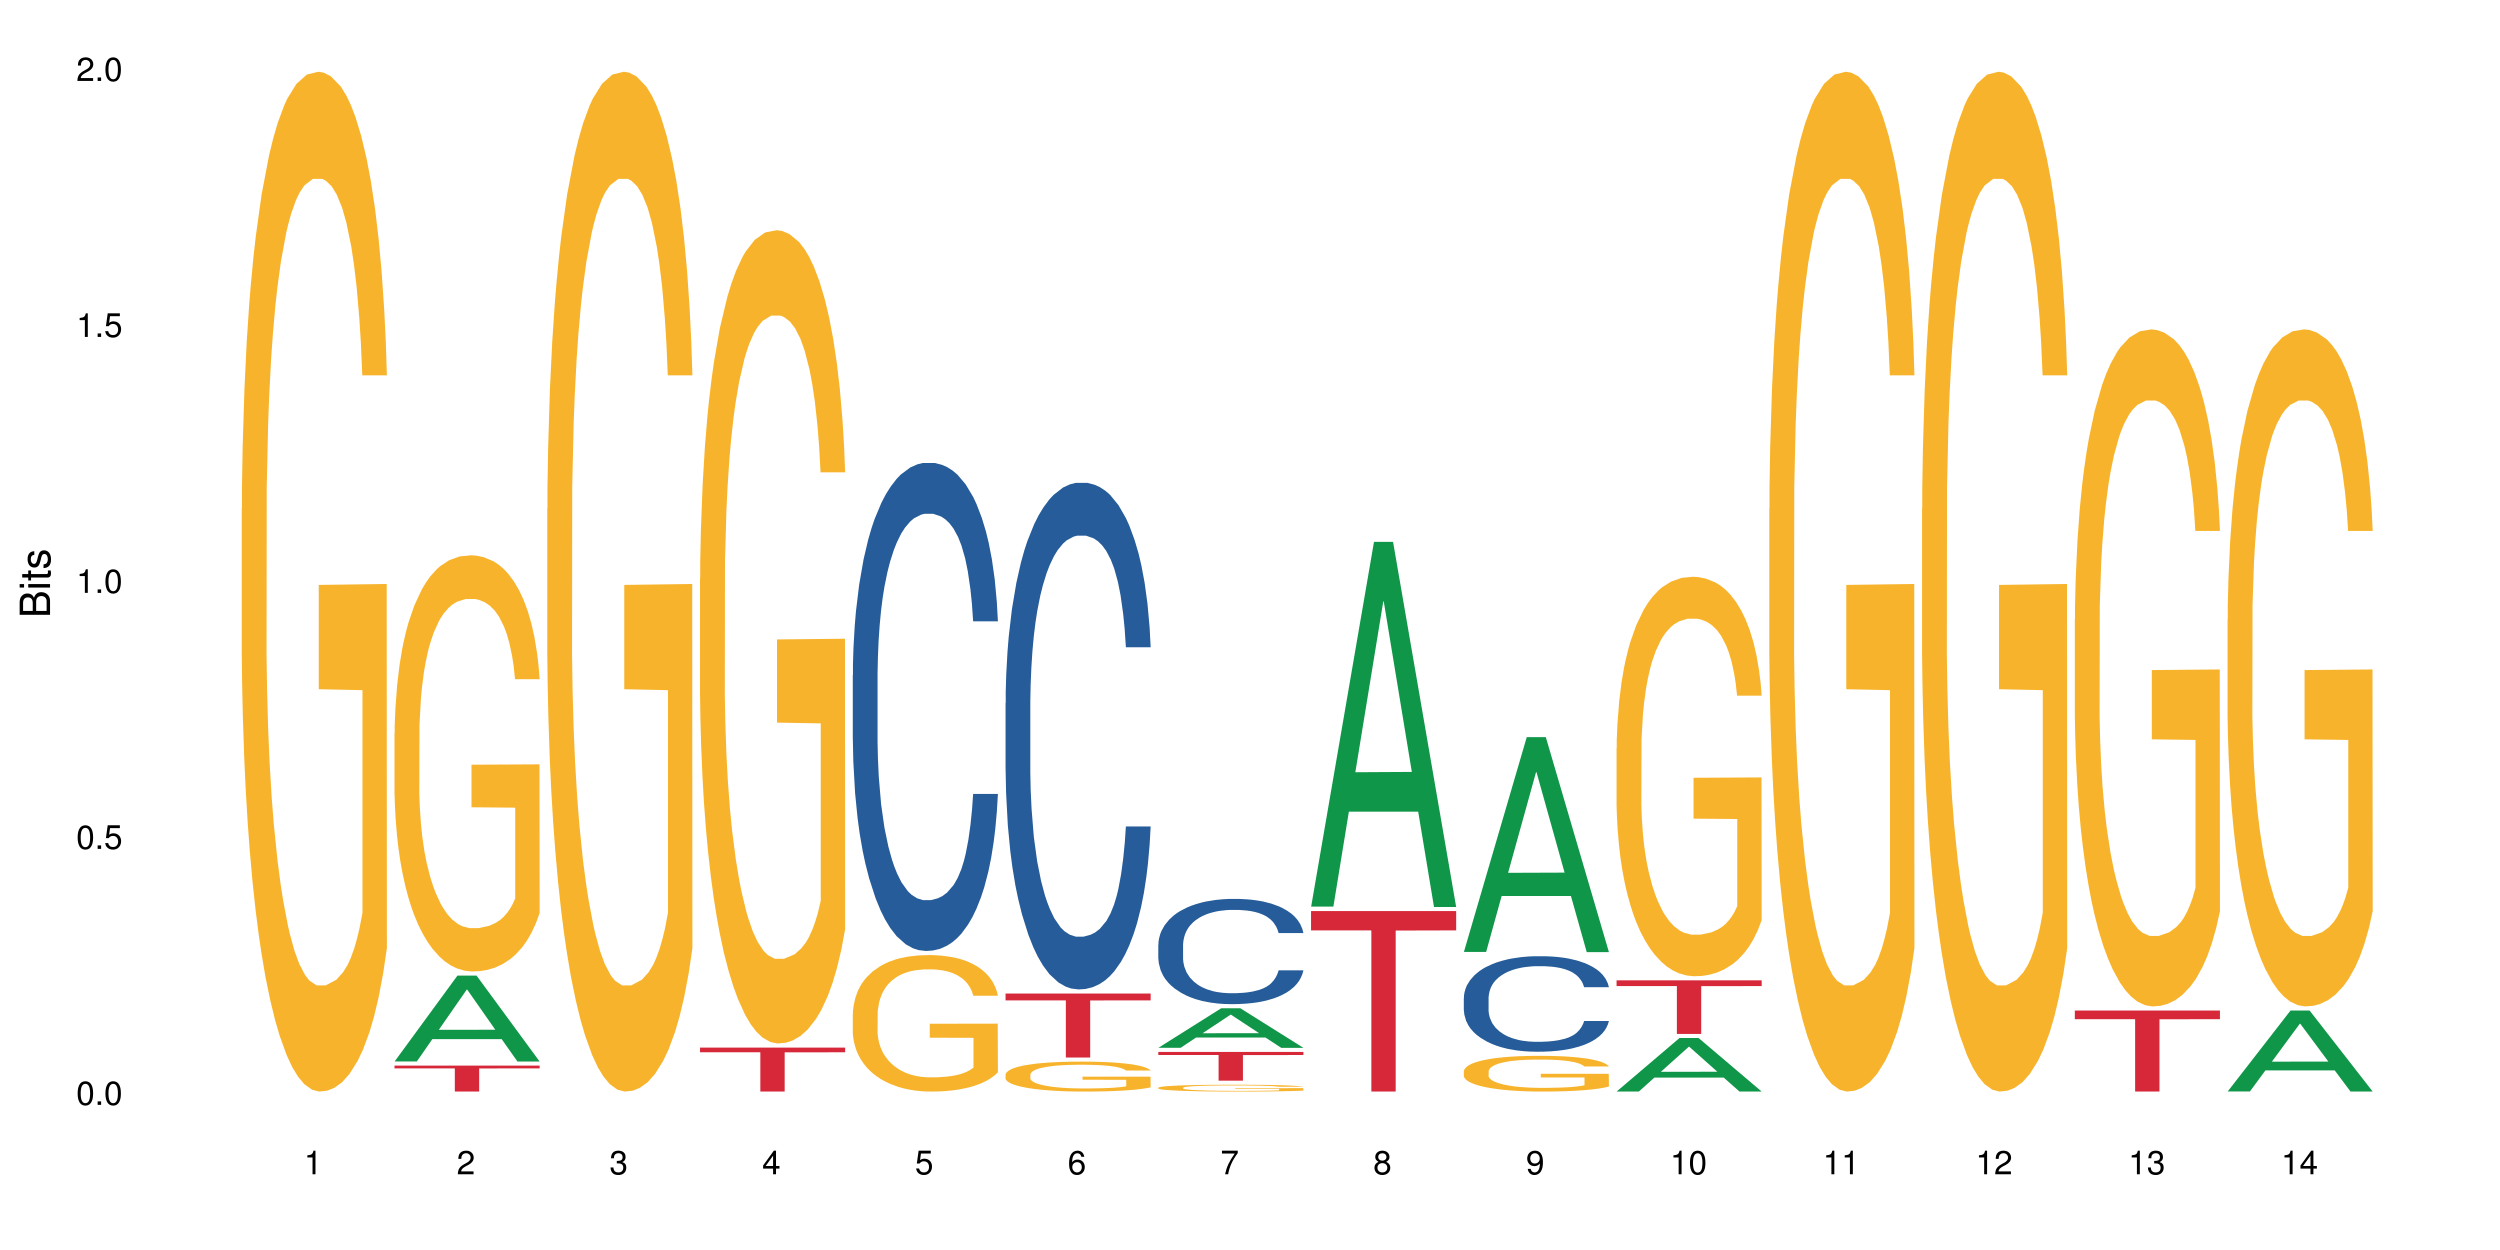<?xml version="1.0" encoding="UTF-8"?>
<svg xmlns="http://www.w3.org/2000/svg" xmlns:xlink="http://www.w3.org/1999/xlink" width="720pt" height="360pt" viewBox="0 0 720 360" version="1.1">
<defs>
<g>
<symbol overflow="visible" id="glyph0-0">
<path style="stroke:none;" d=""/>
</symbol>
<symbol overflow="visible" id="glyph0-1">
<path style="stroke:none;" d="M 2.641 -6.797 C 2 -6.797 1.422 -6.531 1.078 -6.047 C 0.641 -5.453 0.406 -4.547 0.406 -3.297 C 0.406 -1 1.188 0.219 2.641 0.219 C 4.078 0.219 4.859 -1 4.859 -3.234 C 4.859 -4.562 4.656 -5.438 4.203 -6.047 C 3.844 -6.531 3.281 -6.797 2.641 -6.797 Z M 2.641 -6.047 C 3.547 -6.047 4 -5.125 4 -3.312 C 4 -1.375 3.562 -0.484 2.625 -0.484 C 1.734 -0.484 1.281 -1.422 1.281 -3.281 C 1.281 -5.141 1.734 -6.047 2.641 -6.047 Z M 2.641 -6.047 "/>
</symbol>
<symbol overflow="visible" id="glyph0-2">
<path style="stroke:none;" d="M 1.828 -1 L 0.828 -1 L 0.828 0 L 1.828 0 Z M 1.828 -1 "/>
</symbol>
<symbol overflow="visible" id="glyph0-3">
<path style="stroke:none;" d="M 4.562 -6.797 L 1.062 -6.797 L 0.547 -3.094 L 1.328 -3.094 C 1.719 -3.562 2.047 -3.734 2.578 -3.734 C 3.484 -3.734 4.062 -3.109 4.062 -2.094 C 4.062 -1.125 3.484 -0.531 2.578 -0.531 C 1.828 -0.531 1.375 -0.906 1.188 -1.672 L 0.328 -1.672 C 0.453 -1.109 0.547 -0.844 0.75 -0.594 C 1.125 -0.078 1.828 0.219 2.594 0.219 C 3.969 0.219 4.922 -0.781 4.922 -2.219 C 4.922 -3.562 4.031 -4.484 2.719 -4.484 C 2.25 -4.484 1.859 -4.359 1.469 -4.062 L 1.734 -5.969 L 4.562 -5.969 Z M 4.562 -6.797 "/>
</symbol>
<symbol overflow="visible" id="glyph0-4">
<path style="stroke:none;" d="M 2.484 -4.844 L 2.484 0 L 3.328 0 L 3.328 -6.797 L 2.766 -6.797 C 2.469 -5.75 2.281 -5.609 0.984 -5.453 L 0.984 -4.844 Z M 2.484 -4.844 "/>
</symbol>
<symbol overflow="visible" id="glyph0-5">
<path style="stroke:none;" d="M 4.859 -0.828 L 1.281 -0.828 C 1.359 -1.391 1.672 -1.75 2.5 -2.234 L 3.469 -2.75 C 4.406 -3.266 4.906 -3.969 4.906 -4.812 C 4.906 -5.375 4.672 -5.906 4.266 -6.266 C 3.859 -6.625 3.375 -6.797 2.719 -6.797 C 1.859 -6.797 1.219 -6.5 0.844 -5.922 C 0.609 -5.562 0.5 -5.125 0.484 -4.438 L 1.328 -4.438 C 1.359 -4.906 1.406 -5.188 1.531 -5.406 C 1.75 -5.812 2.188 -6.062 2.703 -6.062 C 3.469 -6.062 4.031 -5.516 4.031 -4.781 C 4.031 -4.25 3.719 -3.797 3.125 -3.438 L 2.234 -2.938 C 0.812 -2.141 0.406 -1.5 0.328 0 L 4.859 0 Z M 4.859 -0.828 "/>
</symbol>
<symbol overflow="visible" id="glyph0-6">
<path style="stroke:none;" d="M 2.125 -3.125 L 2.578 -3.125 C 3.516 -3.125 3.984 -2.703 3.984 -1.891 C 3.984 -1.031 3.469 -0.531 2.578 -0.531 C 1.656 -0.531 1.203 -0.984 1.156 -1.969 L 0.312 -1.969 C 0.344 -1.422 0.438 -1.078 0.609 -0.766 C 0.953 -0.109 1.625 0.219 2.547 0.219 C 3.953 0.219 4.859 -0.609 4.859 -1.906 C 4.859 -2.766 4.516 -3.25 3.703 -3.516 C 4.344 -3.766 4.656 -4.25 4.656 -4.938 C 4.656 -6.109 3.875 -6.797 2.578 -6.797 C 1.203 -6.797 0.484 -6.047 0.453 -4.609 L 1.297 -4.609 C 1.312 -5.016 1.344 -5.25 1.453 -5.453 C 1.641 -5.828 2.062 -6.062 2.594 -6.062 C 3.344 -6.062 3.797 -5.625 3.797 -4.906 C 3.797 -4.422 3.609 -4.141 3.25 -3.984 C 3.016 -3.891 2.719 -3.844 2.125 -3.844 Z M 2.125 -3.125 "/>
</symbol>
<symbol overflow="visible" id="glyph0-7">
<path style="stroke:none;" d="M 3.141 -1.625 L 3.141 0 L 3.984 0 L 3.984 -1.625 L 4.984 -1.625 L 4.984 -2.391 L 3.984 -2.391 L 3.984 -6.797 L 3.359 -6.797 L 0.266 -2.516 L 0.266 -1.625 Z M 3.141 -2.391 L 1 -2.391 L 3.141 -5.359 Z M 3.141 -2.391 "/>
</symbol>
<symbol overflow="visible" id="glyph0-8">
<path style="stroke:none;" d="M 4.781 -5.031 C 4.609 -6.141 3.891 -6.797 2.844 -6.797 C 2.094 -6.797 1.422 -6.438 1.031 -5.828 C 0.609 -5.172 0.406 -4.344 0.406 -3.094 C 0.406 -1.953 0.578 -1.234 0.984 -0.625 C 1.359 -0.078 1.953 0.219 2.703 0.219 C 3.984 0.219 4.922 -0.734 4.922 -2.078 C 4.922 -3.344 4.062 -4.234 2.844 -4.234 C 2.172 -4.234 1.641 -3.969 1.281 -3.469 C 1.281 -5.125 1.828 -6.047 2.797 -6.047 C 3.391 -6.047 3.797 -5.672 3.938 -5.031 Z M 2.734 -3.484 C 3.547 -3.484 4.062 -2.922 4.062 -2 C 4.062 -1.156 3.484 -0.531 2.703 -0.531 C 1.922 -0.531 1.328 -1.188 1.328 -2.047 C 1.328 -2.891 1.906 -3.484 2.734 -3.484 Z M 2.734 -3.484 "/>
</symbol>
<symbol overflow="visible" id="glyph0-9">
<path style="stroke:none;" d="M 4.984 -6.797 L 0.438 -6.797 L 0.438 -5.969 L 4.109 -5.969 C 2.5 -3.656 1.828 -2.234 1.328 0 L 2.219 0 C 2.594 -2.172 3.453 -4.047 4.984 -6.094 Z M 4.984 -6.797 "/>
</symbol>
<symbol overflow="visible" id="glyph0-10">
<path style="stroke:none;" d="M 3.75 -3.578 C 4.453 -4 4.688 -4.344 4.688 -4.984 C 4.688 -6.047 3.844 -6.797 2.641 -6.797 C 1.438 -6.797 0.594 -6.047 0.594 -4.984 C 0.594 -4.359 0.828 -4.016 1.516 -3.578 C 0.734 -3.203 0.359 -2.641 0.359 -1.891 C 0.359 -0.641 1.297 0.219 2.641 0.219 C 3.984 0.219 4.922 -0.641 4.922 -1.875 C 4.922 -2.641 4.531 -3.203 3.75 -3.578 Z M 2.641 -6.047 C 3.359 -6.047 3.812 -5.625 3.812 -4.969 C 3.812 -4.344 3.344 -3.922 2.641 -3.922 C 1.922 -3.922 1.453 -4.344 1.453 -4.984 C 1.453 -5.625 1.922 -6.047 2.641 -6.047 Z M 2.641 -3.203 C 3.484 -3.203 4.062 -2.672 4.062 -1.875 C 4.062 -1.062 3.484 -0.531 2.625 -0.531 C 1.797 -0.531 1.219 -1.078 1.219 -1.875 C 1.219 -2.672 1.797 -3.203 2.641 -3.203 Z M 2.641 -3.203 "/>
</symbol>
<symbol overflow="visible" id="glyph0-11">
<path style="stroke:none;" d="M 0.516 -1.547 C 0.672 -0.438 1.406 0.219 2.438 0.219 C 3.188 0.219 3.859 -0.141 4.266 -0.75 C 4.688 -1.406 4.891 -2.25 4.891 -3.484 C 4.891 -4.625 4.703 -5.359 4.312 -5.953 C 3.938 -6.5 3.344 -6.797 2.594 -6.797 C 1.297 -6.797 0.359 -5.844 0.359 -4.516 C 0.359 -3.25 1.234 -2.344 2.453 -2.344 C 3.094 -2.344 3.562 -2.578 4.016 -3.109 C 4 -1.453 3.469 -0.531 2.5 -0.531 C 1.906 -0.531 1.484 -0.906 1.359 -1.547 Z M 2.578 -6.062 C 3.375 -6.062 3.969 -5.406 3.969 -4.531 C 3.969 -3.688 3.375 -3.094 2.547 -3.094 C 1.734 -3.094 1.234 -3.672 1.234 -4.578 C 1.234 -5.438 1.797 -6.062 2.578 -6.062 Z M 2.578 -6.062 "/>
</symbol>
<symbol overflow="visible" id="glyph1-0">
<path style="stroke:none;" d=""/>
</symbol>
<symbol overflow="visible" id="glyph1-1">
<path style="stroke:none;" d="M 0 -0.953 L 0 -4.891 C 0 -5.719 -0.234 -6.344 -0.734 -6.797 C -1.188 -7.234 -1.812 -7.469 -2.5 -7.469 C -3.547 -7.469 -4.188 -7 -4.625 -5.875 C -4.984 -6.672 -5.641 -7.094 -6.531 -7.094 C -7.156 -7.094 -7.734 -6.859 -8.141 -6.391 C -8.562 -5.938 -8.75 -5.344 -8.75 -4.5 L -8.75 -0.953 Z M -4.984 -2.062 L -7.766 -2.062 L -7.766 -4.219 C -7.766 -4.844 -7.688 -5.203 -7.453 -5.5 C -7.219 -5.812 -6.859 -5.969 -6.375 -5.969 C -5.906 -5.969 -5.531 -5.812 -5.297 -5.5 C -5.062 -5.203 -4.984 -4.844 -4.984 -4.219 Z M -0.984 -2.062 L -4 -2.062 L -4 -4.781 C -4 -5.328 -3.859 -5.688 -3.578 -5.953 C -3.297 -6.219 -2.922 -6.359 -2.484 -6.359 C -2.062 -6.359 -1.688 -6.219 -1.406 -5.953 C -1.109 -5.688 -0.984 -5.328 -0.984 -4.781 Z M -0.984 -2.062 "/>
</symbol>
<symbol overflow="visible" id="glyph1-2">
<path style="stroke:none;" d="M -6.281 -1.797 L -6.281 -0.797 L 0 -0.797 L 0 -1.797 Z M -8.75 -1.797 L -8.75 -0.797 L -7.484 -0.797 L -7.484 -1.797 Z M -8.75 -1.797 "/>
</symbol>
<symbol overflow="visible" id="glyph1-3">
<path style="stroke:none;" d="M -6.281 -3.047 L -6.281 -2.016 L -8.016 -2.016 L -8.016 -1.016 L -6.281 -1.016 L -6.281 -0.172 L -5.469 -0.172 L -5.469 -1.016 L -0.719 -1.016 C -0.078 -1.016 0.281 -1.453 0.281 -2.234 C 0.281 -2.469 0.25 -2.719 0.188 -3.047 L -0.641 -3.047 C -0.609 -2.922 -0.594 -2.766 -0.594 -2.562 C -0.594 -2.141 -0.719 -2.016 -1.156 -2.016 L -5.469 -2.016 L -5.469 -3.047 Z M -6.281 -3.047 "/>
</symbol>
<symbol overflow="visible" id="glyph1-4">
<path style="stroke:none;" d="M -4.531 -5.25 C -5.766 -5.25 -6.469 -4.422 -6.469 -2.969 C -6.469 -1.516 -5.719 -0.562 -4.547 -0.562 C -3.562 -0.562 -3.094 -1.062 -2.734 -2.562 L -2.516 -3.484 C -2.344 -4.188 -2.094 -4.469 -1.625 -4.469 C -1.047 -4.469 -0.641 -3.875 -0.641 -3 C -0.641 -2.453 -0.797 -2 -1.062 -1.75 C -1.25 -1.594 -1.422 -1.531 -1.875 -1.469 L -1.875 -0.406 C -0.422 -0.453 0.281 -1.266 0.281 -2.922 C 0.281 -4.5 -0.5 -5.516 -1.719 -5.516 C -2.656 -5.516 -3.172 -4.984 -3.469 -3.734 L -3.703 -2.766 C -3.891 -1.953 -4.156 -1.609 -4.594 -1.609 C -5.172 -1.609 -5.547 -2.125 -5.547 -2.938 C -5.547 -3.75 -5.203 -4.172 -4.531 -4.203 Z M -4.531 -5.25 "/>
</symbol>
</g>
</defs>
<g id="surface8612">
<rect x="0" y="0" width="720" height="360" style="fill:rgb(100%,100%,100%);fill-opacity:1;stroke:none;"/>
<path style=" stroke:none;fill-rule:nonzero;fill:rgb(96.863%,70.196%,16.863%);fill-opacity:1;" d="M 69.629 146.461 L 69.68 146.191 L 69.68 140.828 L 69.883 128.758 L 70.395 112.129 L 71.055 98.449 L 71.77 87.719 L 72.23 82.086 L 72.992 74.039 L 73.656 68.141 L 75.336 56.07 L 77.477 44.805 L 78.652 39.977 L 79.977 35.414 L 81.863 30.32 L 82.727 28.441 L 85.379 24.148 L 88.387 21.469 L 91.699 20.664 L 93.227 20.93 L 95.316 22.004 L 98.172 24.953 L 99.801 27.637 L 101.078 30.32 L 102.402 33.805 L 104.031 39.172 L 105.562 45.609 L 106.785 52.047 L 108.008 60.094 L 109.027 68.676 L 109.895 78.062 L 110.66 89.328 L 111.117 98.715 L 111.422 108.105 L 104.34 108.105 L 103.93 98.715 L 103.473 91.477 L 102.707 82.625 L 101.941 76.188 L 101.18 71.09 L 99.75 64.117 L 98.527 59.824 L 97 56.07 L 95.52 53.656 L 93.84 52.047 L 92.82 51.508 L 90.117 51.508 L 87.672 53.387 L 86.246 55.531 L 85.227 57.68 L 83.797 61.703 L 82.934 64.922 L 82.422 67.066 L 80.895 75.383 L 79.875 82.891 L 79.312 87.988 L 78.602 96.035 L 78.09 103.277 L 77.531 114.004 L 77.223 122.051 L 76.816 140.293 L 76.766 188.574 L 76.918 198.766 L 77.223 209.762 L 77.633 219.418 L 78.242 229.609 L 78.855 237.391 L 79.926 247.852 L 80.844 254.824 L 81.555 259.383 L 82.934 266.625 L 83.492 269.039 L 84.816 273.867 L 86.195 277.625 L 87.875 280.844 L 89.148 282.453 L 91.188 283.793 L 93.789 283.793 L 96.848 282.184 L 98.781 280.039 L 100.109 277.891 L 100.977 276.016 L 102.047 273.062 L 102.809 270.383 L 103.523 267.43 L 104.391 262.871 L 104.391 198.766 L 91.801 198.496 L 91.801 168.457 L 111.371 168.188 L 111.422 273.062 L 110.352 280.305 L 109.027 287.281 L 107.754 292.645 L 106.43 297.203 L 104.543 302.301 L 103.012 305.52 L 100.668 309.273 L 98.527 311.688 L 96.285 313.297 L 94.297 314.102 L 91.953 314.371 L 89.863 313.836 L 87.621 312.227 L 85.836 310.078 L 84.207 307.398 L 82.574 303.91 L 80.535 298.277 L 79.211 293.719 L 77.836 288.086 L 76.461 281.379 L 75.234 274.137 L 74.422 268.504 L 73.605 262.066 L 72.738 254.02 L 71.922 244.898 L 71.312 236.586 L 70.75 227.195 L 70.344 218.344 L 69.934 206.277 L 69.73 196.621 L 69.629 188.305 Z M 69.629 146.461 "/>
<path style=" stroke:none;fill-rule:nonzero;fill:rgb(6.275%,58.824%,28.235%);fill-opacity:1;" d="M 113.621 305.703 L 113.668 305.68 L 131.75 280.965 L 137.242 280.965 L 155.418 305.727 L 149.031 305.727 L 144.477 299.262 L 124.52 299.262 L 120.051 305.703 L 113.621 305.703 L 126.438 296.59 L 142.645 296.566 L 134.562 285.012 L 134.477 284.988 L 134.387 285.059 L 126.395 296.566 L 126.438 296.59 Z M 113.621 305.703 "/>
<path style=" stroke:none;fill-rule:nonzero;fill:rgb(96.863%,70.196%,16.863%);fill-opacity:1;" d="M 113.621 211.262 L 113.672 211.152 L 113.672 208.961 L 113.879 204.035 L 114.387 197.25 L 115.051 191.668 L 115.762 187.289 L 116.223 184.988 L 116.988 181.707 L 117.648 179.297 L 119.332 174.371 L 121.473 169.773 L 122.645 167.805 L 123.969 165.941 L 125.855 163.863 L 126.723 163.098 L 129.371 161.344 L 132.379 160.25 L 135.691 159.922 L 137.223 160.031 L 139.312 160.469 L 142.164 161.672 L 143.797 162.77 L 145.07 163.863 L 146.395 165.285 L 148.027 167.477 L 149.555 170.102 L 150.777 172.73 L 152 176.012 L 153.02 179.516 L 153.887 183.348 L 154.652 187.945 L 155.109 191.777 L 155.418 195.609 L 148.332 195.609 L 147.926 191.777 L 147.465 188.82 L 146.699 185.207 L 145.938 182.582 L 145.172 180.5 L 143.746 177.656 L 142.523 175.902 L 140.992 174.371 L 139.516 173.387 L 137.832 172.73 L 136.812 172.512 L 134.113 172.512 L 131.664 173.277 L 130.238 174.152 L 129.219 175.027 L 127.793 176.672 L 126.926 177.984 L 126.414 178.859 L 124.887 182.254 L 123.867 185.316 L 123.305 187.398 L 122.594 190.68 L 122.082 193.637 L 121.523 198.016 L 121.219 201.301 L 120.809 208.742 L 120.758 228.445 L 120.91 232.605 L 121.219 237.094 L 121.625 241.035 L 122.234 245.195 L 122.848 248.371 L 123.918 252.641 L 124.836 255.484 L 125.551 257.348 L 126.926 260.301 L 127.484 261.285 L 128.812 263.258 L 130.188 264.789 L 131.871 266.102 L 133.145 266.762 L 135.184 267.309 L 137.781 267.309 L 140.84 266.652 L 142.777 265.773 L 144.102 264.898 L 144.969 264.133 L 146.039 262.93 L 146.805 261.836 L 147.516 260.629 L 148.383 258.77 L 148.383 232.605 L 135.793 232.496 L 135.793 220.238 L 155.367 220.129 L 155.418 262.93 L 154.348 265.883 L 153.02 268.73 L 151.746 270.918 L 150.422 272.781 L 148.535 274.859 L 147.008 276.176 L 144.664 277.707 L 142.523 278.691 L 140.277 279.348 L 138.293 279.676 L 135.945 279.785 L 133.855 279.566 L 131.613 278.91 L 129.832 278.035 L 128.199 276.941 L 126.57 275.516 L 124.531 273.219 L 123.203 271.359 L 121.828 269.059 L 120.453 266.324 L 119.23 263.367 L 118.414 261.066 L 117.598 258.441 L 116.73 255.156 L 115.918 251.434 L 115.305 248.043 L 114.742 244.211 L 114.336 240.598 L 113.93 235.672 L 113.727 231.73 L 113.621 228.336 Z M 113.621 211.262 "/>
<path style=" stroke:none;fill-rule:nonzero;fill:rgb(83.922%,15.686%,22.353%);fill-opacity:1;" d="M 113.621 306.902 L 155.418 306.902 L 155.418 307.703 L 138 307.711 L 138 314.371 L 130.988 314.371 L 130.988 307.719 L 130.887 307.703 L 113.621 307.703 Z M 113.621 306.902 "/>
<path style=" stroke:none;fill-rule:nonzero;fill:rgb(96.863%,70.196%,16.863%);fill-opacity:1;" d="M 157.617 146.461 L 157.668 146.191 L 157.668 140.828 L 157.871 128.758 L 158.379 112.129 L 159.043 98.449 L 159.758 87.719 L 160.215 82.086 L 160.98 74.039 L 161.641 68.141 L 163.324 56.07 L 165.465 44.805 L 166.637 39.977 L 167.961 35.414 L 169.848 30.32 L 170.715 28.441 L 173.363 24.148 L 176.371 21.469 L 179.684 20.664 L 181.215 20.93 L 183.305 22.004 L 186.156 24.953 L 187.789 27.637 L 189.062 30.32 L 190.387 33.805 L 192.02 39.172 L 193.547 45.609 L 194.773 52.047 L 195.996 60.094 L 197.016 68.676 L 197.879 78.062 L 198.645 89.328 L 199.105 98.715 L 199.41 108.105 L 192.324 108.105 L 191.918 98.715 L 191.457 91.477 L 190.695 82.625 L 189.93 76.188 L 189.164 71.09 L 187.738 64.117 L 186.516 59.824 L 184.984 56.07 L 183.508 53.656 L 181.824 52.047 L 180.805 51.508 L 178.105 51.508 L 175.66 53.387 L 174.23 55.531 L 173.211 57.68 L 171.785 61.703 L 170.918 64.922 L 170.41 67.066 L 168.879 75.383 L 167.859 82.891 L 167.301 87.988 L 166.586 96.035 L 166.078 103.277 L 165.516 114.004 L 165.211 122.051 L 164.801 140.293 L 164.75 188.574 L 164.906 198.766 L 165.211 209.762 L 165.617 219.418 L 166.23 229.609 L 166.84 237.391 L 167.91 247.852 L 168.828 254.824 L 169.543 259.383 L 170.918 266.625 L 171.48 269.039 L 172.805 273.867 L 174.18 277.625 L 175.863 280.844 L 177.137 282.453 L 179.176 283.793 L 181.773 283.793 L 184.832 282.184 L 186.77 280.039 L 188.094 277.891 L 188.961 276.016 L 190.031 273.062 L 190.797 270.383 L 191.512 267.43 L 192.375 262.871 L 192.375 198.766 L 179.789 198.496 L 179.789 168.457 L 199.359 168.188 L 199.41 273.062 L 198.34 280.305 L 197.016 287.281 L 195.738 292.645 L 194.414 297.203 L 192.527 302.301 L 191 305.52 L 188.656 309.273 L 186.516 311.688 L 184.273 313.297 L 182.285 314.102 L 179.941 314.371 L 177.852 313.836 L 175.609 312.227 L 173.824 310.078 L 172.191 307.398 L 170.562 303.91 L 168.523 298.277 L 167.199 293.719 L 165.82 288.086 L 164.445 281.379 L 163.223 274.137 L 162.406 268.504 L 161.59 262.066 L 160.727 254.02 L 159.91 244.898 L 159.297 236.586 L 158.738 227.195 L 158.328 218.344 L 157.922 206.277 L 157.719 196.621 L 157.617 188.305 Z M 157.617 146.461 "/>
<path style=" stroke:none;fill-rule:nonzero;fill:rgb(96.863%,70.196%,16.863%);fill-opacity:1;" d="M 201.609 166.621 L 201.66 166.41 L 201.66 162.129 L 201.863 152.504 L 202.375 139.242 L 203.035 128.336 L 203.75 119.777 L 204.207 115.285 L 204.973 108.871 L 205.637 104.164 L 207.316 94.539 L 209.457 85.555 L 210.629 81.703 L 211.957 78.066 L 213.844 74.004 L 214.707 72.508 L 217.359 69.082 L 220.367 66.945 L 223.68 66.305 L 225.207 66.516 L 227.297 67.371 L 230.152 69.727 L 231.781 71.863 L 233.059 74.004 L 234.383 76.785 L 236.012 81.062 L 237.543 86.195 L 238.766 91.328 L 239.988 97.746 L 241.008 104.59 L 241.875 112.078 L 242.641 121.062 L 243.098 128.547 L 243.402 136.035 L 236.32 136.035 L 235.91 128.547 L 235.453 122.773 L 234.688 115.715 L 233.922 110.582 L 233.16 106.516 L 231.73 100.953 L 230.508 97.531 L 228.98 94.539 L 227.5 92.613 L 225.82 91.328 L 224.801 90.902 L 222.098 90.902 L 219.652 92.398 L 218.227 94.109 L 217.207 95.82 L 215.777 99.031 L 214.914 101.598 L 214.402 103.309 L 212.875 109.938 L 211.855 115.93 L 211.293 119.992 L 210.578 126.41 L 210.07 132.184 L 209.508 140.742 L 209.203 147.156 L 208.797 161.703 L 208.746 200.203 L 208.898 208.332 L 209.203 217.102 L 209.613 224.805 L 210.223 232.93 L 210.836 239.133 L 211.906 247.477 L 212.824 253.039 L 213.535 256.676 L 214.914 262.449 L 215.473 264.375 L 216.797 268.227 L 218.176 271.219 L 219.855 273.785 L 221.129 275.07 L 223.168 276.141 L 225.77 276.141 L 228.828 274.855 L 230.762 273.145 L 232.09 271.434 L 232.953 269.938 L 234.023 267.582 L 234.789 265.445 L 235.504 263.09 L 236.371 259.453 L 236.371 208.332 L 223.781 208.117 L 223.781 184.16 L 243.352 183.949 L 243.402 267.582 L 242.332 273.359 L 241.008 278.918 L 239.734 283.199 L 238.41 286.836 L 236.523 290.898 L 234.992 293.465 L 232.648 296.461 L 230.508 298.383 L 228.266 299.668 L 226.277 300.309 L 223.934 300.523 L 221.844 300.098 L 219.602 298.812 L 217.816 297.102 L 216.188 294.961 L 214.555 292.18 L 212.516 287.691 L 211.191 284.055 L 209.816 279.562 L 208.438 274.215 L 207.215 268.438 L 206.402 263.945 L 205.586 258.812 L 204.719 252.395 L 203.902 245.125 L 203.293 238.492 L 202.73 231.008 L 202.324 223.949 L 201.914 214.32 L 201.711 206.621 L 201.609 199.992 Z M 201.609 166.621 "/>
<path style=" stroke:none;fill-rule:nonzero;fill:rgb(83.922%,15.686%,22.353%);fill-opacity:1;" d="M 201.609 301.703 L 243.402 301.703 L 243.402 303.059 L 225.984 303.07 L 225.984 314.371 L 218.977 314.371 L 218.977 303.082 L 218.875 303.059 L 201.609 303.059 Z M 201.609 301.703 "/>
<path style=" stroke:none;fill-rule:nonzero;fill:rgb(14.51%,36.078%,60%);fill-opacity:1;" d="M 245.602 194.488 L 245.652 194.359 L 245.652 191.277 L 245.809 186.395 L 246.164 180.23 L 246.52 175.988 L 247.438 168.41 L 248.711 161.09 L 250.035 155.438 L 251.004 152.098 L 251.871 149.527 L 253.859 144.773 L 255.133 142.332 L 256.512 140.148 L 258.191 137.965 L 259.414 136.68 L 262.168 134.625 L 264.207 133.727 L 265.785 133.34 L 269.199 133.34 L 271.238 133.855 L 272.719 134.496 L 274.348 135.523 L 275.727 136.68 L 278.121 139.508 L 280.262 143.102 L 281.23 145.16 L 282.758 149.141 L 283.93 152.996 L 284.746 156.336 L 285.664 161.09 L 286.48 166.867 L 287.09 173.422 L 287.398 178.945 L 280.262 178.945 L 279.906 173.805 L 279.496 169.824 L 278.73 164.559 L 277.969 160.832 L 276.898 157.105 L 275.93 154.664 L 274.605 152.223 L 273.43 150.684 L 272.207 149.527 L 271.035 148.754 L 268.793 147.984 L 266.195 147.984 L 265.227 148.242 L 263.238 149.27 L 262.168 150.168 L 260.637 151.969 L 259.566 153.637 L 258.293 156.207 L 257.426 158.391 L 256.355 161.73 L 255.594 164.684 L 254.727 168.926 L 254.215 172.137 L 253.758 175.734 L 253.352 179.973 L 253.043 184.469 L 252.84 189.223 L 252.738 193.848 L 252.738 213.758 L 252.84 218.383 L 253.094 223.777 L 253.758 231.613 L 254.727 238.422 L 255.848 243.82 L 256.918 247.672 L 257.531 249.473 L 258.344 251.527 L 259.617 254.098 L 261.453 256.664 L 262.523 257.691 L 264.156 258.723 L 265.836 259.234 L 268.078 259.234 L 270.066 258.723 L 271.395 258.078 L 272.77 257.051 L 274.656 254.867 L 275.828 252.812 L 276.848 250.371 L 277.609 247.93 L 278.121 245.875 L 278.887 241.891 L 279.496 237.523 L 279.957 233.027 L 280.262 228.66 L 287.398 228.66 L 287.09 233.797 L 286.633 238.809 L 286.172 242.535 L 285.461 247.031 L 284.645 251.012 L 283.473 255.508 L 282.504 258.465 L 281.23 261.676 L 280.059 264.117 L 278.781 266.301 L 276.898 268.871 L 275.676 270.152 L 274.348 271.309 L 272.77 272.34 L 270.781 273.238 L 268.641 273.75 L 266.652 273.879 L 264.512 273.621 L 262.934 273.109 L 260.844 271.953 L 258.242 269.641 L 256.355 267.199 L 254.879 264.758 L 253.605 262.188 L 252.18 258.723 L 250.344 253.07 L 249.223 248.699 L 248.457 245.105 L 247.59 240.094 L 246.98 235.598 L 246.266 228.402 L 245.754 219.281 L 245.602 212.219 Z M 245.602 194.488 "/>
<path style=" stroke:none;fill-rule:nonzero;fill:rgb(96.863%,70.196%,16.863%);fill-opacity:1;" d="M 245.602 291.898 L 245.652 291.859 L 245.652 291.145 L 245.859 289.527 L 246.367 287.301 L 247.031 285.469 L 247.742 284.035 L 248.203 283.281 L 248.965 282.203 L 249.629 281.414 L 251.312 279.797 L 253.453 278.289 L 254.625 277.645 L 255.949 277.035 L 257.836 276.352 L 258.703 276.102 L 261.352 275.527 L 264.359 275.168 L 267.672 275.059 L 269.199 275.094 L 271.289 275.238 L 274.145 275.633 L 275.777 275.992 L 277.051 276.352 L 278.375 276.816 L 280.008 277.535 L 281.535 278.398 L 282.758 279.258 L 283.98 280.336 L 285 281.484 L 285.867 282.742 L 286.633 284.25 L 287.09 285.508 L 287.398 286.762 L 280.312 286.762 L 279.906 285.508 L 279.445 284.535 L 278.68 283.352 L 277.918 282.492 L 277.152 281.809 L 275.727 280.875 L 274.5 280.301 L 272.973 279.797 L 271.496 279.477 L 269.812 279.258 L 268.793 279.188 L 266.094 279.188 L 263.645 279.438 L 262.219 279.727 L 261.199 280.012 L 259.773 280.551 L 258.906 280.984 L 258.395 281.27 L 256.867 282.383 L 255.848 283.387 L 255.285 284.07 L 254.574 285.148 L 254.062 286.117 L 253.504 287.551 L 253.195 288.629 L 252.789 291.07 L 252.738 297.531 L 252.891 298.898 L 253.195 300.371 L 253.605 301.66 L 254.215 303.027 L 254.828 304.066 L 255.898 305.469 L 256.816 306.402 L 257.531 307.012 L 258.906 307.98 L 259.465 308.305 L 260.793 308.949 L 262.168 309.453 L 263.848 309.883 L 265.125 310.098 L 267.164 310.277 L 269.762 310.277 L 272.82 310.062 L 274.758 309.773 L 276.082 309.488 L 276.949 309.238 L 278.02 308.844 L 278.781 308.484 L 279.496 308.09 L 280.363 307.477 L 280.363 298.898 L 267.773 298.863 L 267.773 294.84 L 287.344 294.805 L 287.398 308.844 L 286.328 309.812 L 285 310.746 L 283.727 311.461 L 282.402 312.074 L 280.516 312.754 L 278.988 313.188 L 276.641 313.688 L 274.5 314.012 L 272.258 314.227 L 270.27 314.336 L 267.926 314.371 L 265.836 314.301 L 263.594 314.082 L 261.812 313.797 L 260.18 313.438 L 258.547 312.969 L 256.512 312.215 L 255.184 311.605 L 253.809 310.852 L 252.434 309.953 L 251.211 308.984 L 250.395 308.23 L 249.578 307.371 L 248.711 306.293 L 247.895 305.074 L 247.285 303.961 L 246.723 302.703 L 246.316 301.52 L 245.91 299.902 L 245.703 298.609 L 245.602 297.496 Z M 245.602 291.898 "/>
<path style=" stroke:none;fill-rule:nonzero;fill:rgb(14.51%,36.078%,60%);fill-opacity:1;" d="M 289.598 202.547 L 289.648 202.414 L 289.648 199.211 L 289.801 194.145 L 290.156 187.742 L 290.516 183.344 L 291.43 175.477 L 292.707 167.875 L 294.031 162.008 L 295 158.539 L 295.867 155.875 L 297.852 150.938 L 299.129 148.406 L 300.504 146.137 L 302.184 143.871 L 303.41 142.539 L 306.16 140.402 L 308.199 139.473 L 309.781 139.07 L 313.195 139.07 L 315.234 139.605 L 316.711 140.27 L 318.344 141.336 L 319.719 142.539 L 322.113 145.473 L 324.254 149.207 L 325.223 151.34 L 326.75 155.473 L 327.926 159.473 L 328.738 162.941 L 329.656 167.875 L 330.473 173.875 L 331.086 180.676 L 331.391 186.41 L 324.254 186.41 L 323.898 181.078 L 323.488 176.941 L 322.727 171.477 L 321.961 167.609 L 320.891 163.742 L 319.922 161.207 L 318.598 158.672 L 317.426 157.074 L 316.203 155.875 L 315.027 155.074 L 312.785 154.273 L 310.188 154.273 L 309.219 154.539 L 307.23 155.605 L 306.16 156.539 L 304.633 158.406 L 303.562 160.141 L 302.289 162.809 L 301.422 165.074 L 300.352 168.543 L 299.586 171.609 L 298.719 176.008 L 298.211 179.344 L 297.75 183.078 L 297.344 187.477 L 297.039 192.145 L 296.832 197.078 L 296.73 201.879 L 296.73 222.551 L 296.832 227.348 L 297.09 232.949 L 297.75 241.086 L 298.719 248.152 L 299.84 253.754 L 300.91 257.754 L 301.523 259.621 L 302.34 261.754 L 303.613 264.422 L 305.449 267.09 L 306.52 268.156 L 308.148 269.223 L 309.832 269.754 L 312.074 269.754 L 314.062 269.223 L 315.387 268.555 L 316.762 267.488 L 318.648 265.223 L 319.82 263.086 L 320.84 260.555 L 321.605 258.02 L 322.113 255.887 L 322.879 251.754 L 323.488 247.219 L 323.949 242.551 L 324.254 238.02 L 331.391 238.02 L 331.086 243.352 L 330.625 248.551 L 330.168 252.418 L 329.453 257.086 L 328.637 261.223 L 327.465 265.887 L 326.496 268.957 L 325.223 272.289 L 324.051 274.824 L 322.777 277.09 L 320.891 279.758 L 319.668 281.09 L 318.344 282.289 L 316.762 283.355 L 314.773 284.289 L 312.633 284.824 L 310.645 284.957 L 308.504 284.691 L 306.926 284.156 L 304.836 282.957 L 302.234 280.559 L 300.352 278.023 L 298.871 275.488 L 297.598 272.824 L 296.172 269.223 L 294.336 263.355 L 293.215 258.82 L 292.449 255.086 L 291.586 249.887 L 290.973 245.219 L 290.258 237.75 L 289.75 228.281 L 289.598 220.949 Z M 289.598 202.547 "/>
<path style=" stroke:none;fill-rule:nonzero;fill:rgb(96.863%,70.196%,16.863%);fill-opacity:1;" d="M 289.598 309.441 L 289.648 309.434 L 289.648 309.273 L 289.852 308.922 L 290.359 308.434 L 291.023 308.031 L 291.738 307.715 L 292.195 307.551 L 292.961 307.312 L 293.621 307.141 L 295.305 306.785 L 297.445 306.453 L 298.617 306.312 L 299.941 306.18 L 301.828 306.031 L 302.695 305.973 L 305.344 305.848 L 308.352 305.77 L 311.664 305.746 L 313.195 305.754 L 315.285 305.785 L 318.137 305.871 L 319.77 305.949 L 321.043 306.031 L 322.367 306.133 L 324 306.289 L 325.527 306.477 L 326.75 306.668 L 327.977 306.902 L 328.996 307.156 L 329.859 307.43 L 330.625 307.762 L 331.086 308.039 L 331.391 308.312 L 324.305 308.312 L 323.898 308.039 L 323.438 307.824 L 322.676 307.566 L 321.91 307.375 L 321.145 307.227 L 319.719 307.023 L 318.496 306.895 L 316.965 306.785 L 315.488 306.715 L 313.805 306.668 L 312.785 306.652 L 310.086 306.652 L 307.641 306.707 L 306.211 306.77 L 305.191 306.832 L 303.766 306.949 L 302.898 307.047 L 302.391 307.109 L 300.859 307.352 L 299.84 307.574 L 299.281 307.723 L 298.566 307.961 L 298.059 308.172 L 297.496 308.488 L 297.191 308.723 L 296.781 309.258 L 296.73 310.676 L 296.883 310.977 L 297.191 311.297 L 297.598 311.582 L 298.211 311.883 L 298.82 312.109 L 299.891 312.418 L 300.809 312.621 L 301.523 312.758 L 302.898 312.969 L 303.461 313.039 L 304.785 313.18 L 306.16 313.293 L 307.844 313.387 L 309.117 313.434 L 311.156 313.473 L 313.754 313.473 L 316.812 313.426 L 318.75 313.363 L 320.074 313.301 L 320.941 313.246 L 322.012 313.156 L 322.777 313.078 L 323.488 312.992 L 324.355 312.859 L 324.355 310.977 L 311.766 310.969 L 311.766 310.086 L 331.34 310.078 L 331.391 313.156 L 330.32 313.371 L 328.996 313.574 L 327.719 313.734 L 326.395 313.867 L 324.508 314.016 L 322.98 314.109 L 320.637 314.223 L 318.496 314.293 L 316.254 314.34 L 314.266 314.363 L 311.922 314.371 L 309.832 314.355 L 307.59 314.309 L 305.805 314.246 L 304.172 314.164 L 302.543 314.062 L 300.504 313.898 L 299.18 313.766 L 297.801 313.598 L 296.426 313.402 L 295.203 313.188 L 294.387 313.023 L 293.57 312.836 L 292.707 312.598 L 291.891 312.332 L 291.277 312.086 L 290.719 311.812 L 290.309 311.551 L 289.902 311.195 L 289.699 310.914 L 289.598 310.668 Z M 289.598 309.441 "/>
<path style=" stroke:none;fill-rule:nonzero;fill:rgb(83.922%,15.686%,22.353%);fill-opacity:1;" d="M 289.598 286.137 L 331.391 286.137 L 331.391 288.109 L 313.973 288.129 L 313.973 304.566 L 306.965 304.566 L 306.965 288.145 L 306.863 288.109 L 289.598 288.109 Z M 289.598 286.137 "/>
<path style=" stroke:none;fill-rule:nonzero;fill:rgb(6.275%,58.824%,28.235%);fill-opacity:1;" d="M 333.59 301.773 L 333.633 301.762 L 351.719 290.375 L 357.211 290.375 L 375.383 301.781 L 369 301.781 L 364.445 298.805 L 344.484 298.805 L 340.02 301.773 L 333.59 301.773 L 346.406 297.574 L 362.613 297.562 L 354.531 292.238 L 354.441 292.227 L 354.352 292.258 L 346.359 297.562 L 346.406 297.574 Z M 333.59 301.773 "/>
<path style=" stroke:none;fill-rule:nonzero;fill:rgb(14.51%,36.078%,60%);fill-opacity:1;" d="M 333.59 272.082 L 333.641 272.055 L 333.641 271.391 L 333.793 270.34 L 334.148 269.008 L 334.508 268.094 L 335.426 266.461 L 336.699 264.883 L 338.023 263.664 L 338.992 262.945 L 339.859 262.391 L 341.848 261.367 L 343.121 260.84 L 344.496 260.371 L 346.18 259.898 L 347.402 259.621 L 350.152 259.18 L 352.191 258.984 L 353.773 258.902 L 357.188 258.902 L 359.227 259.016 L 360.703 259.152 L 362.336 259.375 L 363.711 259.621 L 366.105 260.23 L 368.246 261.008 L 369.215 261.449 L 370.746 262.309 L 371.918 263.141 L 372.734 263.859 L 373.652 264.883 L 374.465 266.129 L 375.078 267.543 L 375.383 268.73 L 368.246 268.73 L 367.891 267.625 L 367.484 266.766 L 366.719 265.633 L 365.953 264.828 L 364.883 264.023 L 363.914 263.5 L 362.59 262.973 L 361.418 262.641 L 360.195 262.391 L 359.023 262.227 L 356.781 262.059 L 354.18 262.059 L 353.211 262.113 L 351.223 262.336 L 350.152 262.531 L 348.625 262.918 L 347.555 263.277 L 346.281 263.832 L 345.414 264.301 L 344.344 265.023 L 343.578 265.66 L 342.715 266.574 L 342.203 267.266 L 341.746 268.039 L 341.336 268.953 L 341.031 269.922 L 340.828 270.949 L 340.727 271.945 L 340.727 276.234 L 340.828 277.234 L 341.082 278.395 L 341.746 280.086 L 342.715 281.551 L 343.836 282.715 L 344.906 283.547 L 345.516 283.934 L 346.332 284.375 L 347.605 284.93 L 349.441 285.484 L 350.512 285.707 L 352.141 285.926 L 353.824 286.039 L 356.066 286.039 L 358.055 285.926 L 359.379 285.789 L 360.754 285.566 L 362.641 285.098 L 363.812 284.652 L 364.832 284.129 L 365.598 283.602 L 366.105 283.156 L 366.871 282.301 L 367.484 281.359 L 367.941 280.391 L 368.246 279.449 L 375.383 279.449 L 375.078 280.555 L 374.617 281.637 L 374.16 282.438 L 373.445 283.406 L 372.633 284.266 L 371.457 285.234 L 370.492 285.871 L 369.215 286.562 L 368.043 287.09 L 366.77 287.559 L 364.883 288.113 L 363.66 288.391 L 362.336 288.641 L 360.754 288.863 L 358.77 289.055 L 356.629 289.168 L 354.641 289.195 L 352.5 289.141 L 350.918 289.027 L 348.828 288.777 L 346.23 288.281 L 344.344 287.754 L 342.867 287.227 L 341.59 286.676 L 340.164 285.926 L 338.328 284.707 L 337.207 283.766 L 336.445 282.992 L 335.578 281.91 L 334.965 280.941 L 334.254 279.391 L 333.742 277.426 L 333.59 275.902 Z M 333.59 272.082 "/>
<path style=" stroke:none;fill-rule:nonzero;fill:rgb(96.863%,70.196%,16.863%);fill-opacity:1;" d="M 333.59 313.246 L 333.641 313.242 L 333.641 313.207 L 333.844 313.129 L 334.355 313.016 L 335.016 312.926 L 335.73 312.852 L 336.188 312.816 L 336.953 312.762 L 337.617 312.723 L 339.297 312.641 L 341.438 312.566 L 342.609 312.531 L 343.938 312.504 L 345.82 312.469 L 346.688 312.457 L 349.34 312.426 L 352.348 312.41 L 355.66 312.402 L 357.188 312.406 L 359.277 312.414 L 362.133 312.434 L 363.762 312.449 L 365.035 312.469 L 366.363 312.492 L 367.992 312.527 L 369.523 312.57 L 370.746 312.613 L 371.969 312.668 L 372.988 312.727 L 373.855 312.789 L 374.617 312.863 L 375.078 312.926 L 375.383 312.988 L 368.297 312.988 L 367.891 312.926 L 367.434 312.879 L 366.668 312.816 L 365.902 312.773 L 365.141 312.742 L 363.711 312.695 L 362.488 312.664 L 360.961 312.641 L 359.48 312.625 L 357.801 312.613 L 356.781 312.609 L 354.078 312.609 L 351.633 312.621 L 350.207 312.637 L 349.188 312.652 L 347.758 312.68 L 346.891 312.699 L 346.383 312.715 L 344.855 312.77 L 343.836 312.82 L 343.273 312.855 L 342.559 312.906 L 342.051 312.957 L 341.488 313.027 L 341.184 313.082 L 340.777 313.203 L 340.727 313.527 L 340.879 313.598 L 341.184 313.668 L 341.59 313.734 L 342.203 313.805 L 342.816 313.855 L 343.887 313.926 L 344.801 313.973 L 345.516 314.004 L 346.891 314.051 L 347.453 314.066 L 348.777 314.098 L 350.152 314.125 L 351.836 314.145 L 353.109 314.156 L 355.148 314.164 L 357.75 314.164 L 360.805 314.156 L 362.742 314.141 L 364.07 314.125 L 364.934 314.113 L 366.004 314.094 L 366.77 314.074 L 367.484 314.055 L 368.352 314.027 L 368.352 313.598 L 355.762 313.594 L 355.762 313.395 L 375.332 313.391 L 375.383 314.094 L 374.312 314.141 L 372.988 314.188 L 371.715 314.227 L 370.387 314.254 L 368.504 314.289 L 366.973 314.312 L 364.629 314.336 L 362.488 314.352 L 360.246 314.363 L 358.258 314.367 L 355.914 314.371 L 353.824 314.367 L 351.582 314.355 L 349.797 314.344 L 348.168 314.324 L 346.535 314.301 L 344.496 314.262 L 343.172 314.23 L 341.797 314.195 L 340.418 314.148 L 339.195 314.102 L 338.379 314.062 L 337.566 314.02 L 336.699 313.965 L 335.883 313.906 L 335.273 313.848 L 334.711 313.785 L 334.305 313.727 L 333.895 313.648 L 333.691 313.582 L 333.59 313.527 Z M 333.59 313.246 "/>
<path style=" stroke:none;fill-rule:nonzero;fill:rgb(83.922%,15.686%,22.353%);fill-opacity:1;" d="M 333.59 302.961 L 375.383 302.961 L 375.383 303.848 L 357.965 303.855 L 357.965 311.223 L 350.957 311.223 L 350.957 303.863 L 350.855 303.848 L 333.59 303.848 Z M 333.59 302.961 "/>
<path style=" stroke:none;fill-rule:nonzero;fill:rgb(6.275%,58.824%,28.235%);fill-opacity:1;" d="M 377.582 261.109 L 377.629 261.008 L 395.711 156.059 L 401.203 156.059 L 419.375 261.207 L 412.992 261.207 L 408.438 233.762 L 388.477 233.762 L 384.012 261.109 L 377.582 261.109 L 390.398 222.406 L 406.605 222.309 L 398.523 173.238 L 398.434 173.141 L 398.348 173.438 L 390.352 222.309 L 390.398 222.406 Z M 377.582 261.109 "/>
<path style=" stroke:none;fill-rule:nonzero;fill:rgb(83.922%,15.686%,22.353%);fill-opacity:1;" d="M 377.582 262.387 L 419.375 262.387 L 419.375 267.953 L 401.957 268 L 401.957 314.371 L 394.949 314.371 L 394.949 268.051 L 394.848 267.953 L 377.582 267.953 Z M 377.582 262.387 "/>
<path style=" stroke:none;fill-rule:nonzero;fill:rgb(6.275%,58.824%,28.235%);fill-opacity:1;" d="M 421.578 274.16 L 421.621 274.102 L 439.703 212.301 L 445.195 212.301 L 463.371 274.219 L 456.984 274.219 L 452.43 258.055 L 432.473 258.055 L 428.008 274.16 L 421.578 274.16 L 434.391 251.371 L 450.602 251.312 L 442.52 222.418 L 442.43 222.359 L 442.34 222.531 L 434.348 251.312 L 434.391 251.371 Z M 421.578 274.16 "/>
<path style=" stroke:none;fill-rule:nonzero;fill:rgb(14.51%,36.078%,60%);fill-opacity:1;" d="M 421.578 287.363 L 421.629 287.34 L 421.629 286.734 L 421.781 285.781 L 422.137 284.574 L 422.492 283.742 L 423.41 282.262 L 424.684 280.828 L 426.012 279.723 L 426.98 279.066 L 427.844 278.566 L 429.832 277.637 L 431.105 277.156 L 432.484 276.73 L 434.164 276.301 L 435.391 276.051 L 438.141 275.648 L 440.18 275.473 L 441.758 275.398 L 445.176 275.398 L 447.215 275.5 L 448.691 275.625 L 450.324 275.824 L 451.699 276.051 L 454.094 276.605 L 456.234 277.309 L 457.203 277.711 L 458.73 278.488 L 459.906 279.242 L 460.719 279.898 L 461.637 280.828 L 462.453 281.957 L 463.062 283.242 L 463.371 284.32 L 456.234 284.32 L 455.879 283.316 L 455.469 282.535 L 454.707 281.508 L 453.941 280.777 L 452.871 280.047 L 451.902 279.57 L 450.578 279.094 L 449.406 278.793 L 448.184 278.566 L 447.008 278.414 L 444.766 278.262 L 442.168 278.262 L 441.199 278.312 L 439.211 278.516 L 438.141 278.691 L 436.613 279.043 L 435.543 279.371 L 434.266 279.871 L 433.402 280.301 L 432.332 280.953 L 431.566 281.531 L 430.699 282.359 L 430.191 282.988 L 429.73 283.691 L 429.324 284.523 L 429.02 285.402 L 428.812 286.332 L 428.711 287.238 L 428.711 291.133 L 428.812 292.039 L 429.07 293.094 L 429.73 294.629 L 430.699 295.961 L 431.82 297.016 L 432.891 297.77 L 433.504 298.121 L 434.32 298.523 L 435.594 299.027 L 437.426 299.531 L 438.496 299.73 L 440.129 299.934 L 441.812 300.031 L 444.055 300.031 L 446.043 299.934 L 447.367 299.805 L 448.742 299.605 L 450.629 299.18 L 451.801 298.777 L 452.82 298.297 L 453.586 297.82 L 454.094 297.418 L 454.859 296.641 L 455.469 295.785 L 455.93 294.906 L 456.234 294.051 L 463.371 294.051 L 463.062 295.055 L 462.605 296.035 L 462.148 296.766 L 461.434 297.645 L 460.617 298.426 L 459.445 299.305 L 458.477 299.883 L 457.203 300.512 L 456.031 300.988 L 454.758 301.414 L 452.871 301.918 L 451.648 302.168 L 450.324 302.395 L 448.742 302.598 L 446.754 302.773 L 444.613 302.875 L 442.625 302.898 L 440.484 302.848 L 438.906 302.746 L 436.816 302.52 L 434.215 302.07 L 432.332 301.59 L 430.852 301.113 L 429.578 300.609 L 428.152 299.934 L 426.316 298.824 L 425.195 297.973 L 424.43 297.27 L 423.562 296.289 L 422.953 295.406 L 422.238 294 L 421.73 292.215 L 421.578 290.832 Z M 421.578 287.363 "/>
<path style=" stroke:none;fill-rule:nonzero;fill:rgb(96.863%,70.196%,16.863%);fill-opacity:1;" d="M 421.578 308.488 L 421.629 308.477 L 421.629 308.289 L 421.832 307.867 L 422.34 307.285 L 423.004 306.805 L 423.719 306.43 L 424.176 306.23 L 424.941 305.949 L 425.602 305.742 L 427.285 305.32 L 429.426 304.926 L 430.598 304.754 L 431.922 304.594 L 433.809 304.418 L 434.676 304.352 L 437.324 304.199 L 440.332 304.105 L 443.645 304.078 L 445.176 304.086 L 447.266 304.125 L 450.117 304.227 L 451.75 304.324 L 453.023 304.418 L 454.348 304.539 L 455.98 304.727 L 457.508 304.953 L 458.73 305.18 L 459.957 305.461 L 460.977 305.762 L 461.84 306.09 L 462.605 306.484 L 463.062 306.812 L 463.371 307.141 L 456.285 307.141 L 455.879 306.812 L 455.418 306.559 L 454.656 306.25 L 453.891 306.023 L 453.125 305.844 L 451.699 305.602 L 450.477 305.449 L 448.945 305.32 L 447.469 305.234 L 445.785 305.18 L 444.766 305.16 L 442.066 305.16 L 439.617 305.227 L 438.191 305.301 L 437.172 305.375 L 435.746 305.516 L 434.879 305.629 L 434.371 305.703 L 432.84 305.996 L 431.82 306.258 L 431.262 306.438 L 430.547 306.719 L 430.035 306.973 L 429.477 307.348 L 429.172 307.633 L 428.762 308.27 L 428.711 309.961 L 428.863 310.32 L 429.172 310.703 L 429.578 311.043 L 430.191 311.398 L 430.801 311.672 L 431.871 312.039 L 432.789 312.285 L 433.504 312.445 L 434.879 312.699 L 435.441 312.781 L 436.766 312.953 L 438.141 313.082 L 439.824 313.195 L 441.098 313.254 L 443.137 313.301 L 445.734 313.301 L 448.793 313.242 L 450.73 313.168 L 452.055 313.094 L 452.922 313.027 L 453.992 312.922 L 454.758 312.828 L 455.469 312.727 L 456.336 312.566 L 456.336 310.32 L 443.746 310.309 L 443.746 309.258 L 463.32 309.246 L 463.371 312.922 L 462.301 313.176 L 460.977 313.422 L 459.699 313.609 L 458.375 313.77 L 456.488 313.949 L 454.961 314.059 L 452.617 314.191 L 450.477 314.277 L 448.234 314.332 L 446.246 314.359 L 443.898 314.371 L 441.812 314.352 L 439.566 314.297 L 437.785 314.219 L 436.152 314.125 L 434.523 314.004 L 432.484 313.809 L 431.16 313.648 L 429.781 313.449 L 428.406 313.215 L 427.184 312.961 L 426.367 312.762 L 425.551 312.539 L 424.684 312.254 L 423.871 311.938 L 423.258 311.645 L 422.699 311.316 L 422.289 311.004 L 421.883 310.582 L 421.68 310.246 L 421.578 309.953 Z M 421.578 308.488 "/>
<path style=" stroke:none;fill-rule:nonzero;fill:rgb(6.275%,58.824%,28.235%);fill-opacity:1;" d="M 465.57 314.355 L 465.613 314.34 L 483.699 298.945 L 489.191 298.945 L 507.363 314.371 L 500.977 314.371 L 496.426 310.344 L 476.465 310.344 L 472 314.355 L 465.57 314.355 L 478.383 308.68 L 494.594 308.664 L 486.512 301.465 L 486.422 301.449 L 486.332 301.496 L 478.34 308.664 L 478.383 308.68 Z M 465.57 314.355 "/>
<path style=" stroke:none;fill-rule:nonzero;fill:rgb(96.863%,70.196%,16.863%);fill-opacity:1;" d="M 465.57 215.383 L 465.621 215.281 L 465.621 213.18 L 465.824 208.449 L 466.336 201.934 L 466.996 196.578 L 467.711 192.375 L 468.168 190.168 L 468.934 187.016 L 469.598 184.703 L 471.277 179.977 L 473.418 175.562 L 474.59 173.672 L 475.918 171.883 L 477.801 169.887 L 478.668 169.152 L 481.32 167.473 L 484.324 166.422 L 487.641 166.105 L 489.168 166.211 L 491.258 166.629 L 494.113 167.785 L 495.742 168.836 L 497.016 169.887 L 498.344 171.254 L 499.973 173.355 L 501.504 175.879 L 502.727 178.398 L 503.949 181.551 L 504.969 184.914 L 505.836 188.59 L 506.598 193.004 L 507.059 196.684 L 507.363 200.359 L 500.277 200.359 L 499.871 196.684 L 499.414 193.844 L 498.648 190.379 L 497.883 187.855 L 497.117 185.859 L 495.691 183.129 L 494.469 181.445 L 492.941 179.977 L 491.461 179.031 L 489.781 178.398 L 488.762 178.188 L 486.059 178.188 L 483.613 178.926 L 482.184 179.766 L 481.164 180.605 L 479.738 182.18 L 478.871 183.441 L 478.363 184.281 L 476.832 187.539 L 475.812 190.48 L 475.254 192.48 L 474.539 195.633 L 474.031 198.469 L 473.469 202.672 L 473.164 205.824 L 472.758 212.969 L 472.707 231.883 L 472.859 235.875 L 473.164 240.184 L 473.57 243.965 L 474.184 247.957 L 474.797 251.004 L 475.867 255.102 L 476.781 257.836 L 477.496 259.621 L 478.871 262.457 L 479.434 263.402 L 480.758 265.293 L 482.133 266.766 L 483.816 268.027 L 485.09 268.656 L 487.129 269.184 L 489.73 269.184 L 492.785 268.551 L 494.723 267.711 L 496.047 266.871 L 496.914 266.137 L 497.984 264.98 L 498.75 263.93 L 499.465 262.773 L 500.328 260.988 L 500.328 235.875 L 487.742 235.77 L 487.742 224 L 507.312 223.895 L 507.363 264.98 L 506.293 267.816 L 504.969 270.547 L 503.695 272.648 L 502.367 274.438 L 500.484 276.434 L 498.953 277.691 L 496.609 279.164 L 494.469 280.109 L 492.227 280.742 L 490.238 281.055 L 487.895 281.16 L 485.805 280.949 L 483.562 280.32 L 481.777 279.48 L 480.148 278.43 L 478.516 277.062 L 476.477 274.855 L 475.152 273.07 L 473.777 270.863 L 472.398 268.238 L 471.176 265.398 L 470.359 263.191 L 469.547 260.672 L 468.68 257.52 L 467.863 253.945 L 467.25 250.688 L 466.691 247.012 L 466.285 243.543 L 465.875 238.816 L 465.672 235.035 L 465.57 231.777 Z M 465.57 215.383 "/>
<path style=" stroke:none;fill-rule:nonzero;fill:rgb(83.922%,15.686%,22.353%);fill-opacity:1;" d="M 465.57 282.34 L 507.363 282.34 L 507.363 283.992 L 489.945 284.008 L 489.945 297.766 L 482.938 297.766 L 482.938 284.02 L 482.836 283.992 L 465.57 283.992 Z M 465.57 282.34 "/>
<path style=" stroke:none;fill-rule:nonzero;fill:rgb(96.863%,70.196%,16.863%);fill-opacity:1;" d="M 509.562 146.461 L 509.613 146.191 L 509.613 140.828 L 509.816 128.758 L 510.328 112.129 L 510.992 98.449 L 511.703 87.719 L 512.164 82.086 L 512.926 74.039 L 513.59 68.141 L 515.273 56.07 L 517.414 44.805 L 518.586 39.977 L 519.91 35.414 L 521.797 30.32 L 522.66 28.441 L 525.312 24.148 L 528.32 21.469 L 531.633 20.664 L 533.16 20.93 L 535.25 22.004 L 538.105 24.953 L 539.734 27.637 L 541.012 30.32 L 542.336 33.805 L 543.965 39.172 L 545.496 45.609 L 546.719 52.047 L 547.941 60.094 L 548.961 68.676 L 549.828 78.062 L 550.594 89.328 L 551.051 98.715 L 551.355 108.105 L 544.273 108.105 L 543.863 98.715 L 543.406 91.477 L 542.641 82.625 L 541.875 76.188 L 541.113 71.09 L 539.684 64.117 L 538.461 59.824 L 536.934 56.07 L 535.453 53.656 L 533.773 52.047 L 532.754 51.508 L 530.051 51.508 L 527.605 53.387 L 526.18 55.531 L 525.16 57.68 L 523.73 61.703 L 522.867 64.922 L 522.355 67.066 L 520.828 75.383 L 519.809 82.891 L 519.246 87.988 L 518.535 96.035 L 518.023 103.277 L 517.465 114.004 L 517.156 122.051 L 516.75 140.293 L 516.699 188.574 L 516.852 198.766 L 517.156 209.762 L 517.566 219.418 L 518.176 229.609 L 518.789 237.391 L 519.859 247.852 L 520.777 254.824 L 521.488 259.383 L 522.867 266.625 L 523.426 269.039 L 524.75 273.867 L 526.129 277.625 L 527.809 280.844 L 529.082 282.453 L 531.121 283.793 L 533.723 283.793 L 536.781 282.184 L 538.719 280.039 L 540.043 277.891 L 540.91 276.016 L 541.98 273.062 L 542.742 270.383 L 543.457 267.43 L 544.324 262.871 L 544.324 198.766 L 531.734 198.496 L 531.734 168.457 L 551.305 168.188 L 551.355 273.062 L 550.285 280.305 L 548.961 287.281 L 547.688 292.645 L 546.363 297.203 L 544.477 302.301 L 542.945 305.52 L 540.602 309.273 L 538.461 311.688 L 536.219 313.297 L 534.23 314.102 L 531.887 314.371 L 529.797 313.836 L 527.555 312.227 L 525.77 310.078 L 524.141 307.398 L 522.508 303.91 L 520.469 298.277 L 519.145 293.719 L 517.77 288.086 L 516.395 281.379 L 515.168 274.137 L 514.355 268.504 L 513.539 262.066 L 512.672 254.02 L 511.855 244.898 L 511.246 236.586 L 510.684 227.195 L 510.277 218.344 L 509.867 206.277 L 509.664 196.621 L 509.562 188.305 Z M 509.562 146.461 "/>
<path style=" stroke:none;fill-rule:nonzero;fill:rgb(96.863%,70.196%,16.863%);fill-opacity:1;" d="M 553.555 146.461 L 553.609 146.191 L 553.609 140.828 L 553.812 128.758 L 554.32 112.129 L 554.984 98.449 L 555.695 87.719 L 556.156 82.086 L 556.922 74.039 L 557.582 68.141 L 559.266 56.07 L 561.406 44.805 L 562.578 39.977 L 563.902 35.414 L 565.789 30.32 L 566.656 28.441 L 569.305 24.148 L 572.312 21.469 L 575.625 20.664 L 577.156 20.93 L 579.246 22.004 L 582.098 24.953 L 583.73 27.637 L 585.004 30.32 L 586.328 33.805 L 587.961 39.172 L 589.488 45.609 L 590.711 52.047 L 591.934 60.094 L 592.953 68.676 L 593.82 78.062 L 594.586 89.328 L 595.043 98.715 L 595.352 108.105 L 588.266 108.105 L 587.859 98.715 L 587.398 91.477 L 586.633 82.625 L 585.871 76.188 L 585.105 71.09 L 583.68 64.117 L 582.457 59.824 L 580.926 56.07 L 579.449 53.656 L 577.766 52.047 L 576.746 51.508 L 574.047 51.508 L 571.598 53.387 L 570.172 55.531 L 569.152 57.68 L 567.727 61.703 L 566.859 64.922 L 566.348 67.066 L 564.82 75.383 L 563.801 82.891 L 563.242 87.988 L 562.527 96.035 L 562.016 103.277 L 561.457 114.004 L 561.152 122.051 L 560.742 140.293 L 560.691 188.574 L 560.844 198.766 L 561.152 209.762 L 561.559 219.418 L 562.172 229.609 L 562.781 237.391 L 563.852 247.852 L 564.77 254.824 L 565.484 259.383 L 566.859 266.625 L 567.418 269.039 L 568.746 273.867 L 570.121 277.625 L 571.805 280.844 L 573.078 282.453 L 575.117 283.793 L 577.715 283.793 L 580.773 282.184 L 582.711 280.039 L 584.035 277.891 L 584.902 276.016 L 585.973 273.062 L 586.738 270.383 L 587.449 267.43 L 588.316 262.871 L 588.316 198.766 L 575.727 198.496 L 575.727 168.457 L 595.301 168.188 L 595.352 273.062 L 594.281 280.305 L 592.953 287.281 L 591.68 292.645 L 590.355 297.203 L 588.469 302.301 L 586.941 305.52 L 584.598 309.273 L 582.457 311.688 L 580.211 313.297 L 578.227 314.102 L 575.879 314.371 L 573.789 313.836 L 571.547 312.227 L 569.766 310.078 L 568.133 307.398 L 566.504 303.91 L 564.465 298.277 L 563.137 293.719 L 561.762 288.086 L 560.387 281.379 L 559.164 274.137 L 558.348 268.504 L 557.531 262.066 L 556.664 254.02 L 555.852 244.898 L 555.238 236.586 L 554.68 227.195 L 554.27 218.344 L 553.863 206.277 L 553.66 196.621 L 553.555 188.305 Z M 553.555 146.461 "/>
<path style=" stroke:none;fill-rule:nonzero;fill:rgb(96.863%,70.196%,16.863%);fill-opacity:1;" d="M 597.551 178.379 L 597.602 178.203 L 597.602 174.641 L 597.805 166.625 L 598.316 155.586 L 598.977 146.504 L 599.691 139.383 L 600.148 135.645 L 600.914 130.301 L 601.578 126.383 L 603.258 118.371 L 605.398 110.891 L 606.57 107.688 L 607.895 104.66 L 609.781 101.277 L 610.648 100.027 L 613.301 97.18 L 616.305 95.398 L 619.617 94.863 L 621.148 95.043 L 623.238 95.754 L 626.094 97.715 L 627.723 99.496 L 628.996 101.277 L 630.324 103.59 L 631.953 107.152 L 633.48 111.426 L 634.707 115.699 L 635.93 121.043 L 636.949 126.738 L 637.816 132.973 L 638.578 140.449 L 639.039 146.684 L 639.344 152.914 L 632.258 152.914 L 631.852 146.684 L 631.395 141.875 L 630.629 136 L 629.863 131.727 L 629.098 128.344 L 627.672 123.711 L 626.449 120.863 L 624.918 118.371 L 623.441 116.77 L 621.758 115.699 L 620.742 115.344 L 618.039 115.344 L 615.594 116.59 L 614.164 118.016 L 613.145 119.438 L 611.719 122.109 L 610.852 124.246 L 610.344 125.672 L 608.812 131.191 L 607.793 136.176 L 607.234 139.559 L 606.52 144.902 L 606.012 149.711 L 605.449 156.832 L 605.145 162.176 L 604.738 174.285 L 604.684 206.336 L 604.84 213.102 L 605.145 220.402 L 605.551 226.812 L 606.164 233.582 L 606.773 238.746 L 607.844 245.688 L 608.762 250.32 L 609.477 253.348 L 610.852 258.152 L 611.414 259.758 L 612.738 262.961 L 614.113 265.453 L 615.797 267.59 L 617.07 268.66 L 619.109 269.551 L 621.707 269.551 L 624.766 268.48 L 626.703 267.059 L 628.027 265.633 L 628.895 264.387 L 629.965 262.426 L 630.73 260.648 L 631.445 258.688 L 632.309 255.66 L 632.309 213.102 L 619.723 212.926 L 619.723 192.98 L 639.293 192.805 L 639.344 262.426 L 638.273 267.234 L 636.949 271.863 L 635.676 275.426 L 634.348 278.453 L 632.465 281.836 L 630.934 283.973 L 628.59 286.469 L 626.449 288.07 L 624.207 289.137 L 622.219 289.672 L 619.875 289.852 L 617.785 289.492 L 615.543 288.426 L 613.758 287 L 612.125 285.219 L 610.496 282.906 L 608.457 279.164 L 607.133 276.141 L 605.754 272.398 L 604.379 267.949 L 603.156 263.141 L 602.34 259.402 L 601.527 255.125 L 600.66 249.785 L 599.844 243.73 L 599.23 238.211 L 598.672 231.977 L 598.262 226.102 L 597.855 218.09 L 597.652 211.68 L 597.551 206.156 Z M 597.551 178.379 "/>
<path style=" stroke:none;fill-rule:nonzero;fill:rgb(83.922%,15.686%,22.353%);fill-opacity:1;" d="M 597.551 291.031 L 639.344 291.031 L 639.344 293.527 L 621.926 293.551 L 621.926 314.371 L 614.918 314.371 L 614.918 293.57 L 614.816 293.527 L 597.551 293.527 Z M 597.551 291.031 "/>
<path style=" stroke:none;fill-rule:nonzero;fill:rgb(6.275%,58.824%,28.235%);fill-opacity:1;" d="M 641.543 314.348 L 641.59 314.328 L 659.672 291.031 L 665.164 291.031 L 683.336 314.371 L 676.953 314.371 L 672.398 308.277 L 652.438 308.277 L 647.973 314.348 L 641.543 314.348 L 654.359 305.758 L 670.566 305.734 L 662.484 294.844 L 662.395 294.82 L 662.305 294.887 L 654.312 305.734 L 654.359 305.758 Z M 641.543 314.348 "/>
<path style=" stroke:none;fill-rule:nonzero;fill:rgb(96.863%,70.196%,16.863%);fill-opacity:1;" d="M 641.543 178.379 L 641.594 178.203 L 641.594 174.641 L 641.797 166.625 L 642.309 155.586 L 642.969 146.504 L 643.684 139.383 L 644.145 135.645 L 644.906 130.301 L 645.57 126.383 L 647.25 118.371 L 649.391 110.891 L 650.566 107.688 L 651.891 104.66 L 653.777 101.277 L 654.641 100.027 L 657.293 97.18 L 660.301 95.398 L 663.613 94.863 L 665.141 95.043 L 667.23 95.754 L 670.086 97.715 L 671.715 99.496 L 672.992 101.277 L 674.316 103.59 L 675.945 107.152 L 677.477 111.426 L 678.699 115.699 L 679.922 121.043 L 680.941 126.738 L 681.809 132.973 L 682.574 140.449 L 683.031 146.684 L 683.336 152.914 L 676.254 152.914 L 675.844 146.684 L 675.387 141.875 L 674.621 136 L 673.855 131.727 L 673.094 128.344 L 671.664 123.711 L 670.441 120.863 L 668.914 118.371 L 667.434 116.77 L 665.754 115.699 L 664.734 115.344 L 662.031 115.344 L 659.586 116.59 L 658.16 118.016 L 657.141 119.438 L 655.711 122.109 L 654.848 124.246 L 654.336 125.672 L 652.809 131.191 L 651.789 136.176 L 651.227 139.559 L 650.516 144.902 L 650.004 149.711 L 649.441 156.832 L 649.137 162.176 L 648.73 174.285 L 648.68 206.336 L 648.832 213.102 L 649.137 220.402 L 649.547 226.812 L 650.156 233.582 L 650.77 238.746 L 651.84 245.688 L 652.758 250.32 L 653.469 253.348 L 654.848 258.152 L 655.406 259.758 L 656.73 262.961 L 658.109 265.453 L 659.789 267.59 L 661.062 268.66 L 663.102 269.551 L 665.703 269.551 L 668.762 268.48 L 670.695 267.059 L 672.023 265.633 L 672.887 264.387 L 673.957 262.426 L 674.723 260.648 L 675.438 258.688 L 676.305 255.66 L 676.305 213.102 L 663.715 212.926 L 663.715 192.98 L 683.285 192.805 L 683.336 262.426 L 682.266 267.234 L 680.941 271.863 L 679.668 275.426 L 678.344 278.453 L 676.457 281.836 L 674.926 283.973 L 672.582 286.469 L 670.441 288.07 L 668.199 289.137 L 666.211 289.672 L 663.867 289.852 L 661.777 289.492 L 659.535 288.426 L 657.75 287 L 656.121 285.219 L 654.488 282.906 L 652.449 279.164 L 651.125 276.141 L 649.75 272.398 L 648.371 267.949 L 647.148 263.141 L 646.336 259.402 L 645.52 255.125 L 644.652 249.785 L 643.836 243.73 L 643.227 238.211 L 642.664 231.977 L 642.258 226.102 L 641.848 218.09 L 641.645 211.68 L 641.543 206.156 Z M 641.543 178.379 "/>
<g style="fill:rgb(0%,0%,0%);fill-opacity:1;">
  <use xlink:href="#glyph0-1" x="21.957" y="318.198"/>
  <use xlink:href="#glyph0-2" x="27.291" y="318.198"/>
  <use xlink:href="#glyph0-1" x="29.958" y="318.198"/>
</g>
<g style="fill:rgb(0%,0%,0%);fill-opacity:1;">
  <use xlink:href="#glyph0-1" x="21.957" y="244.476"/>
  <use xlink:href="#glyph0-2" x="27.291" y="244.476"/>
  <use xlink:href="#glyph0-3" x="29.958" y="244.476"/>
</g>
<g style="fill:rgb(0%,0%,0%);fill-opacity:1;">
  <use xlink:href="#glyph0-4" x="21.957" y="170.753"/>
  <use xlink:href="#glyph0-2" x="27.291" y="170.753"/>
  <use xlink:href="#glyph0-1" x="29.958" y="170.753"/>
</g>
<g style="fill:rgb(0%,0%,0%);fill-opacity:1;">
  <use xlink:href="#glyph0-4" x="21.957" y="97.034"/>
  <use xlink:href="#glyph0-2" x="27.291" y="97.034"/>
  <use xlink:href="#glyph0-3" x="29.958" y="97.034"/>
</g>
<g style="fill:rgb(0%,0%,0%);fill-opacity:1;">
  <use xlink:href="#glyph0-5" x="21.957" y="23.312"/>
  <use xlink:href="#glyph0-2" x="27.291" y="23.312"/>
  <use xlink:href="#glyph0-1" x="29.958" y="23.312"/>
</g>
<g style="fill:rgb(0%,0%,0%);fill-opacity:1;">
  <use xlink:href="#glyph0-4" x="87.527" y="338.19"/>
</g>
<g style="fill:rgb(0%,0%,0%);fill-opacity:1;">
  <use xlink:href="#glyph0-5" x="131.52" y="338.19"/>
</g>
<g style="fill:rgb(0%,0%,0%);fill-opacity:1;">
  <use xlink:href="#glyph0-6" x="175.512" y="338.19"/>
</g>
<g style="fill:rgb(0%,0%,0%);fill-opacity:1;">
  <use xlink:href="#glyph0-7" x="219.508" y="338.19"/>
</g>
<g style="fill:rgb(0%,0%,0%);fill-opacity:1;">
  <use xlink:href="#glyph0-3" x="263.5" y="338.19"/>
</g>
<g style="fill:rgb(0%,0%,0%);fill-opacity:1;">
  <use xlink:href="#glyph0-8" x="307.492" y="338.19"/>
</g>
<g style="fill:rgb(0%,0%,0%);fill-opacity:1;">
  <use xlink:href="#glyph0-9" x="351.488" y="338.19"/>
</g>
<g style="fill:rgb(0%,0%,0%);fill-opacity:1;">
  <use xlink:href="#glyph0-10" x="395.48" y="338.19"/>
</g>
<g style="fill:rgb(0%,0%,0%);fill-opacity:1;">
  <use xlink:href="#glyph0-11" x="439.473" y="338.19"/>
</g>
<g style="fill:rgb(0%,0%,0%);fill-opacity:1;">
  <use xlink:href="#glyph0-4" x="480.965" y="338.19"/>
  <use xlink:href="#glyph0-1" x="486.299" y="338.19"/>
</g>
<g style="fill:rgb(0%,0%,0%);fill-opacity:1;">
  <use xlink:href="#glyph0-4" x="524.961" y="338.19"/>
  <use xlink:href="#glyph0-4" x="530.295" y="338.19"/>
</g>
<g style="fill:rgb(0%,0%,0%);fill-opacity:1;">
  <use xlink:href="#glyph0-4" x="568.953" y="338.19"/>
  <use xlink:href="#glyph0-5" x="574.287" y="338.19"/>
</g>
<g style="fill:rgb(0%,0%,0%);fill-opacity:1;">
  <use xlink:href="#glyph0-4" x="612.945" y="338.19"/>
  <use xlink:href="#glyph0-6" x="618.279" y="338.19"/>
</g>
<g style="fill:rgb(0%,0%,0%);fill-opacity:1;">
  <use xlink:href="#glyph0-4" x="656.941" y="338.19"/>
  <use xlink:href="#glyph0-7" x="662.275" y="338.19"/>
</g>
<g style="fill:rgb(0%,0%,0%);fill-opacity:1;">
  <use xlink:href="#glyph1-1" x="14.412" y="178.016"/>
  <use xlink:href="#glyph1-2" x="14.412" y="170.012"/>
  <use xlink:href="#glyph1-3" x="14.412" y="167.348"/>
  <use xlink:href="#glyph1-4" x="14.412" y="164.012"/>
</g>
</g>
</svg>
